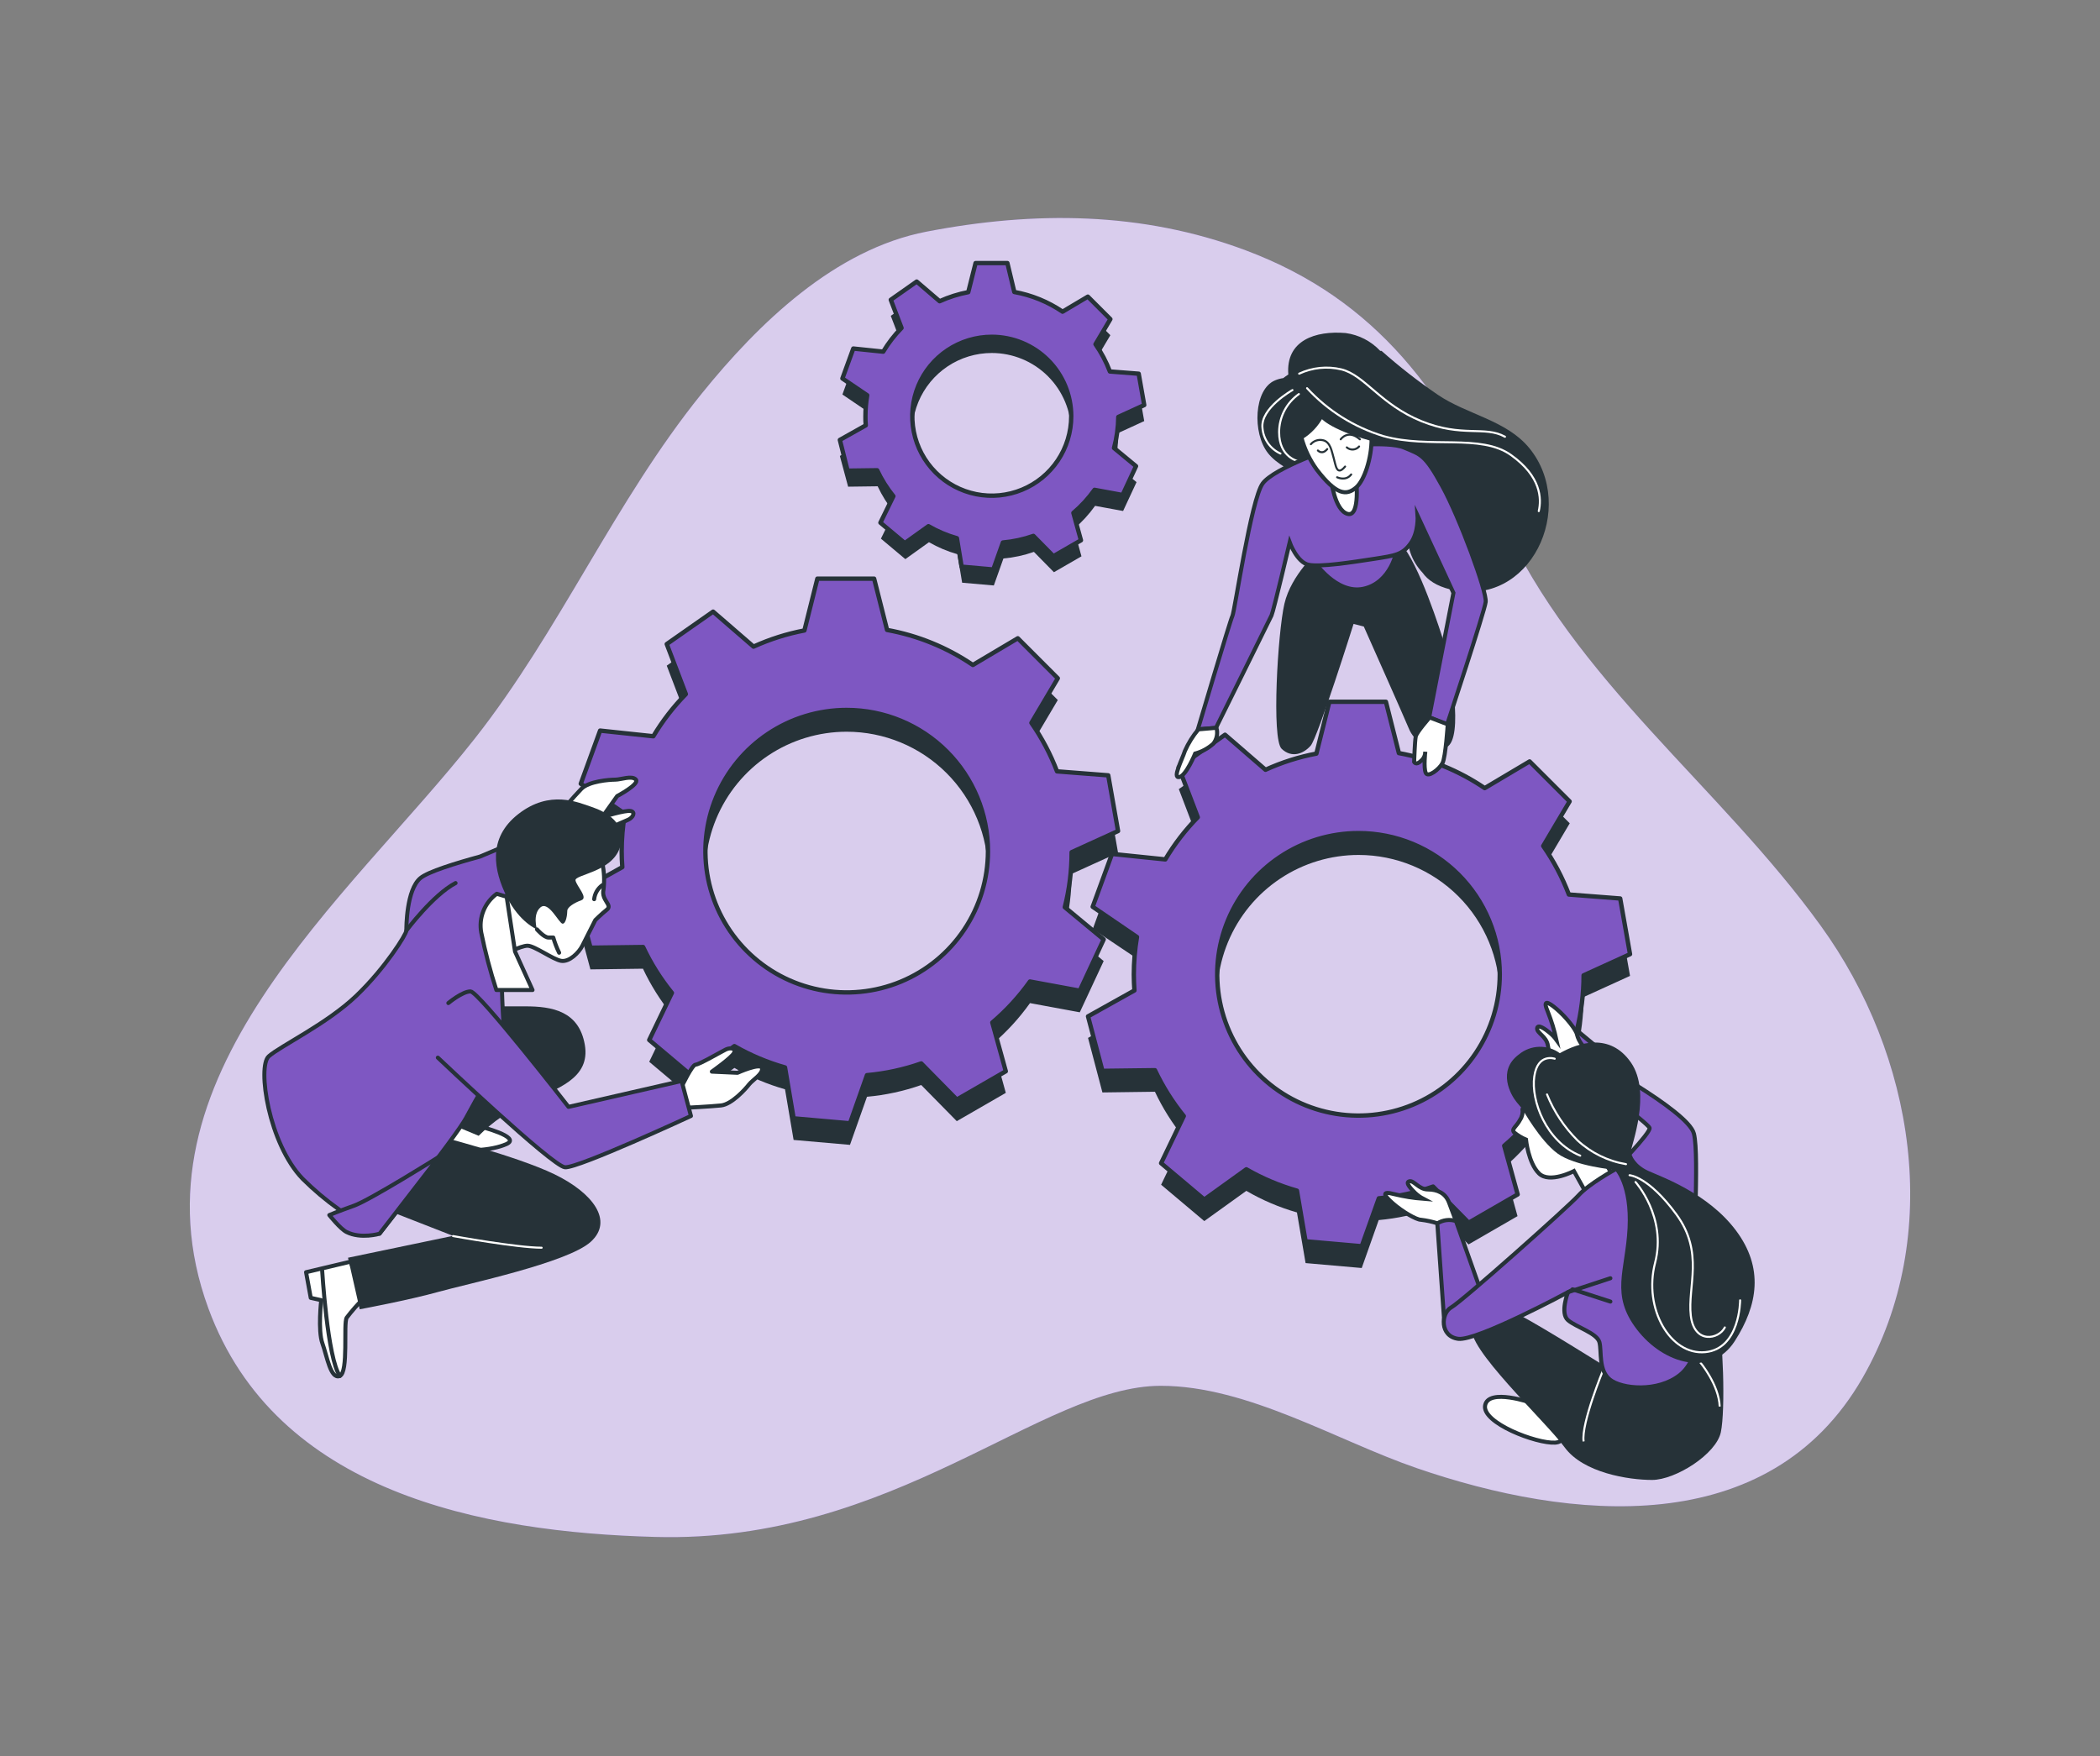 <svg width="520" height="435" viewBox="0 0 520 435" fill="none" xmlns="http://www.w3.org/2000/svg">
<rect x="0" y="0" width="520" height="435" fill="#808080" stroke="none"/>
<g clip-path="url(#clip0_21_2298)">
<path d="M371.906 128.755C389.948 168.689 425.733 194.517 450.844 229.285C473.977 261.241 481.527 305.806 461.207 341.27C437.968 381.728 388.804 376.712 350.795 363.622C330.956 356.788 308.903 343.238 287.428 343.238C257.932 343.238 221.249 382.306 162.3 380.67C119.275 379.525 68.325 369.643 51.598 324.052C30.658 266.888 86.249 222.708 117.563 182.934C138.718 156.058 152.204 124.199 173.7 97.558C187.86 80.008 206.768 61.741 229.42 57.378C256.071 52.234 282.723 52.362 308.454 61.998C341.234 74.286 358.014 97.996 371.906 128.755Z" fill="#7E57C2"/>
<path opacity="0.7" d="M371.906 128.755C389.948 168.689 425.733 194.517 450.844 229.285C473.977 261.241 481.527 305.806 461.207 341.27C437.968 381.728 388.804 376.712 350.795 363.622C330.956 356.788 308.903 343.238 287.428 343.238C257.932 343.238 221.249 382.306 162.3 380.67C119.275 379.525 68.325 369.643 51.598 324.052C30.658 266.888 86.249 222.708 117.563 182.934C138.718 156.058 152.204 124.199 173.7 97.558C187.86 80.008 206.768 61.741 229.42 57.378C256.071 52.234 282.723 52.362 308.454 61.998C341.234 74.286 358.014 97.996 371.906 128.755Z" fill="white"/>
<path d="M276.915 107.247L283.332 104.296L281.963 96.542L274.829 95.986C273.922 93.596 272.726 91.326 271.268 89.227L274.947 83.024L269.375 77.452L263.108 81.163C259.51 78.721 255.441 77.06 251.162 76.286L249.451 69.142H241.569L239.761 76.329C237.316 76.795 234.936 77.553 232.671 78.585L226.992 73.709L220.575 78.232L223.238 85.195C221.505 86.971 219.984 88.941 218.703 91.066L211.292 90.307L208.597 97.707L214.736 101.879C214.443 103.606 214.296 105.356 214.297 107.108C214.297 107.857 214.297 108.595 214.383 109.322L207.966 112.926L210.009 120.541L217.324 120.445C218.401 122.738 219.751 124.892 221.345 126.861L218.137 133.417L224.179 138.487L230.029 134.294C232.247 135.571 234.614 136.57 237.077 137.267L238.243 144.326L246.093 145.01L248.467 138.326C251.042 138.098 253.579 137.548 256.017 136.69L260.969 141.727L267.792 137.792L265.921 131C267.895 129.319 269.655 127.401 271.161 125.289L278.102 126.562L281.428 119.418L275.984 114.937C276.612 112.422 276.924 109.839 276.915 107.247ZM265.258 107.108C265.258 111 264.104 114.805 261.941 118.041C259.779 121.277 256.706 123.799 253.11 125.289C249.514 126.778 245.557 127.168 241.74 126.408C237.923 125.649 234.417 123.775 231.665 121.023C228.913 118.271 227.038 114.765 226.279 110.947C225.52 107.13 225.909 103.173 227.399 99.578C228.888 95.982 231.41 92.909 234.647 90.746C237.883 88.584 241.687 87.43 245.579 87.43C250.798 87.43 255.804 89.503 259.494 93.194C263.184 96.884 265.258 101.889 265.258 107.108Z" fill="#263238"/>
<path d="M276.915 103.269L283.332 100.328L281.963 92.563L274.829 92.007C273.925 89.62 272.728 87.353 271.268 85.259L274.947 79.045L269.375 73.473L263.108 77.195C259.512 74.75 255.442 73.088 251.162 72.318L249.451 65.163H241.569L239.761 72.361C237.317 72.824 234.936 73.578 232.671 74.607L226.992 69.741L220.575 74.254L223.238 81.227C221.5 82.999 219.978 84.969 218.703 87.098L211.292 86.328L208.597 93.74L214.736 97.9C214.444 99.628 214.297 101.377 214.297 103.13C214.297 103.878 214.297 104.616 214.383 105.354L207.966 108.958L209.88 116.573L217.195 116.477C218.272 118.77 219.622 120.925 221.217 122.894L218.008 129.46L224.051 134.519L229.901 130.327C232.116 131.611 234.484 132.614 236.949 133.31L238.114 140.358L245.964 141.053L248.339 134.369C250.914 134.141 253.45 133.591 255.889 132.733L260.841 137.759L267.664 133.824L265.792 127.033C267.769 125.354 269.53 123.435 271.033 121.322L277.974 122.605L281.3 115.461L275.856 110.969C276.529 108.456 276.884 105.87 276.915 103.269ZM265.258 103.13C265.251 107.02 264.092 110.822 261.926 114.054C259.759 117.286 256.684 119.803 253.088 121.287C249.491 122.772 245.536 123.157 241.721 122.394C237.905 121.631 234.402 119.754 231.653 117.001C228.904 114.248 227.033 110.741 226.277 106.925C225.52 103.109 225.912 99.154 227.402 95.56C228.892 91.966 231.415 88.894 234.65 86.734C237.885 84.573 241.689 83.419 245.579 83.419C248.166 83.419 250.728 83.93 253.117 84.92C255.507 85.911 257.678 87.364 259.505 89.194C261.333 91.025 262.782 93.198 263.769 95.589C264.756 97.981 265.262 100.543 265.258 103.13Z" fill="#7E57C2" stroke="#263238" stroke-width="1.083" stroke-linecap="round" stroke-linejoin="round"/>
<path d="M265.354 216.452L276.851 211.222L274.424 197.426L261.74 196.431C260.125 192.183 257.995 188.15 255.398 184.421L261.932 173.384L252.029 163.48L240.895 170.047C234.498 165.709 227.263 162.758 219.656 161.384L216.447 148.668H202.394L199.186 161.502C194.842 162.327 190.612 163.67 186.587 165.502L176.577 156.839L165.102 164.871L169.829 177.266C166.735 180.41 164.024 183.911 161.754 187.693L148.568 186.335L143.777 199.5L154.696 206.912C154.171 209.986 153.907 213.098 153.904 216.216C153.904 217.542 153.968 218.847 154.065 220.152L142.568 226.569L146.194 240.098L159.209 239.927C161.126 244.003 163.532 247.832 166.374 251.327L160.76 262.984L171.454 271.989L181.85 264.503C185.797 266.771 190.006 268.548 194.384 269.797L196.512 282.342L210.469 283.561L214.683 271.647C219.263 271.238 223.776 270.261 228.115 268.738L236.917 277.69L249.056 270.685L245.719 258.61C249.236 255.623 252.369 252.21 255.045 248.45L267.376 250.728L273.29 238.034L263.665 230.045C264.791 225.601 265.358 221.035 265.354 216.452ZM244.639 216.216C244.639 223.135 242.587 229.899 238.743 235.652C234.899 241.404 229.436 245.888 223.043 248.536C216.651 251.184 209.617 251.876 202.831 250.527C196.045 249.177 189.812 245.845 184.92 240.953C180.027 236.06 176.696 229.827 175.346 223.041C173.996 216.255 174.689 209.221 177.336 202.829C179.984 196.437 184.468 190.973 190.221 187.129C195.974 183.285 202.737 181.234 209.656 181.234C218.933 181.237 227.829 184.923 234.389 191.483C240.949 198.043 244.636 206.939 244.639 216.216Z" fill="#263238"/>
<path d="M265.354 211.072L276.851 205.832L274.423 192.035L261.739 191.051C260.125 186.804 257.995 182.77 255.397 179.041L261.932 168.004L252.028 158.09L240.895 164.7C234.498 160.358 227.263 157.404 219.655 156.026L216.447 143.321H202.394L199.186 156.155C194.841 156.979 190.612 158.322 186.587 160.154L176.577 151.492L165.101 159.523L169.828 171.919C166.741 175.067 164.038 178.571 161.775 182.357L148.599 180.956L143.808 194.121L154.727 201.532C154.203 204.603 153.939 207.711 153.936 210.826C153.936 212.152 154 213.468 154.096 214.772L142.6 221.189L146.225 234.729L159.241 234.558C161.148 238.62 163.543 242.434 166.374 245.916L160.759 257.584L171.454 266.589L181.849 259.102C185.795 261.371 190.005 263.145 194.384 264.385L196.512 276.995L210.469 278.224L214.682 266.3C219.263 265.891 223.775 264.914 228.115 263.391L236.917 272.342L249.055 265.337L245.718 253.263C249.236 250.276 252.368 246.863 255.044 243.103L267.375 245.381L273.29 232.675L263.664 224.697C264.793 220.244 265.361 215.666 265.354 211.072ZM244.638 210.826C244.638 217.745 242.587 224.509 238.743 230.261C234.899 236.014 229.435 240.498 223.043 243.146C216.651 245.794 209.617 246.486 202.831 245.136C196.045 243.787 189.812 240.455 184.919 235.562C180.027 230.67 176.695 224.437 175.345 217.651C173.996 210.865 174.688 203.831 177.336 197.439C179.984 191.047 184.468 185.583 190.22 181.739C195.973 177.895 202.737 175.844 209.656 175.844C218.934 175.844 227.832 179.529 234.392 186.09C240.953 192.65 244.638 201.548 244.638 210.826Z" fill="#7E57C2" stroke="#263238" stroke-width="1.083" stroke-linecap="round" stroke-linejoin="round"/>
<path d="M392.13 246.953L403.626 241.712L401.188 227.916L388.483 226.932C386.867 222.702 384.745 218.684 382.162 214.965L388.697 203.917L378.793 194.014L367.671 200.623C361.27 196.281 354.031 193.327 346.42 191.95L343.212 179.244H329.202L325.993 192.078C321.648 192.901 317.419 194.244 313.395 196.078L303.374 187.404L291.898 195.447L296.625 207.842C293.544 210.994 290.845 214.497 288.583 218.28L275.386 216.922L270.594 230.087L281.535 237.424C281.02 240.495 280.759 243.603 280.754 246.718C280.754 248.044 280.819 249.359 280.904 250.653L269.418 257.07L272.979 270.578L285.984 270.406C287.899 274.467 290.298 278.28 293.128 281.764L287.513 293.432L298.208 302.437L308.614 294.951C312.554 297.248 316.764 299.044 321.148 300.298L323.287 312.843L337.191 314.062L341.394 302.191C345.974 301.779 350.486 300.802 354.826 299.282L363.639 308.223L375.767 301.218L372.441 289.154C375.955 286.164 379.087 282.752 381.766 278.994L394.14 281.272L400.065 268.578L390.44 260.589C391.56 256.13 392.128 251.55 392.13 246.953ZM371.371 246.707C371.377 253.629 369.33 260.396 365.489 266.154C361.647 271.912 356.184 276.401 349.791 279.052C343.397 281.704 336.361 282.4 329.572 281.051C322.783 279.702 316.546 276.37 311.652 271.475C306.758 266.581 303.425 260.345 302.077 253.556C300.728 246.767 301.423 239.73 304.075 233.337C306.727 226.943 311.216 221.48 316.973 217.639C322.731 213.797 329.499 211.75 336.421 211.756C345.688 211.762 354.575 215.446 361.128 221.999C367.681 228.553 371.365 237.439 371.371 246.707Z" fill="#263238"/>
<path d="M392.13 241.574L403.626 236.333L401.188 222.537L388.483 221.553C386.86 217.303 384.727 213.267 382.13 209.532L388.664 198.495L378.761 188.592L367.639 195.201C361.238 190.859 353.999 187.905 346.388 186.528L343.18 173.822H329.17L325.961 186.656C321.616 187.479 317.387 188.822 313.363 190.656L303.342 181.982L291.866 190.025L296.593 202.42C293.51 205.57 290.81 209.074 288.551 212.858L275.354 211.5L270.573 224.59L281.535 232.077C281.02 235.151 280.759 238.263 280.754 241.381C280.754 242.707 280.819 244.012 280.904 245.317L269.418 251.734L272.979 265.23L285.984 265.07C287.901 269.129 290.3 272.942 293.128 276.428L287.513 288.096L298.208 297.101L308.614 289.614C312.561 291.884 316.77 293.662 321.148 294.908L323.287 307.453L337.191 308.672L341.426 296.801C346.007 296.394 350.519 295.417 354.858 293.892L363.671 302.844L375.799 295.839L372.473 283.775C375.985 280.782 379.117 277.37 381.798 273.615L394.14 275.925L400.065 263.23L390.44 255.241C391.562 250.772 392.13 246.182 392.13 241.574ZM371.371 241.328C371.371 248.246 369.319 255.01 365.475 260.763C361.631 266.516 356.168 270.999 349.776 273.647C343.384 276.295 336.35 276.988 329.564 275.638C322.778 274.288 316.544 270.956 311.652 266.064C306.76 261.172 303.428 254.938 302.078 248.152C300.728 241.366 301.421 234.333 304.069 227.94C306.717 221.548 311.2 216.085 316.953 212.241C322.706 208.397 329.47 206.345 336.389 206.345C340.983 206.344 345.533 207.248 349.777 209.005C354.022 210.763 357.879 213.339 361.128 216.588C364.377 219.837 366.953 223.694 368.711 227.939C370.469 232.184 371.372 236.733 371.371 241.328Z" fill="#7E57C2" stroke="#263238" stroke-width="1.083" stroke-linecap="round" stroke-linejoin="round"/>
<path d="M376.997 274.717C377.126 275.624 376.921 276.548 376.419 277.315C375.553 279.048 374.109 279.626 374.976 280.524C375.851 281.235 376.823 281.819 377.863 282.257C377.863 282.257 378.441 288.032 381.072 290.63C383.703 293.229 389.734 290.053 389.734 290.053L392.622 295.251L399.552 291.208C399.552 291.208 397.82 289.475 395.798 283.412C393.777 277.348 390.601 273.016 384.537 272.439C378.473 271.861 376.997 274.717 376.997 274.717Z" fill="white" stroke="#263238" stroke-miterlimit="10"/>
<path d="M360.527 302.437L358.795 297.817C357.928 295.507 355.907 294.609 353.597 294.609C351.287 294.609 350.132 292.299 348.977 292.587C347.822 292.876 349.554 294.609 350.421 295.475C351.023 296.048 351.704 296.534 352.442 296.919C350.008 296.731 347.594 296.345 345.223 295.764C342.014 294.898 342.624 296.053 344.934 298.074C347.244 300.095 350.709 302.117 351.864 302.117C353.236 302.281 354.589 302.571 355.907 302.983L357.468 305.87L360.527 302.437Z" fill="white" stroke="#263238" stroke-miterlimit="10"/>
<path d="M391.98 264.738L387.167 263.669C384.75 263.145 383.606 261.263 383.285 258.974C382.964 256.685 380.505 255.873 380.622 254.696C380.74 253.52 382.761 254.974 383.692 255.766C384.341 256.284 384.917 256.888 385.403 257.562C384.882 255.18 384.167 252.844 383.264 250.579C381.948 247.552 383.178 247.969 385.51 249.969C387.841 251.969 390.322 255.113 390.494 256.247C390.716 257.146 391.132 257.985 391.713 258.707L393.638 261.113L391.98 264.738Z" fill="white" stroke="#263238" stroke-miterlimit="10"/>
<path d="M357.639 327.559L355.907 303.015C356.586 302.583 357.353 302.307 358.152 302.207C358.951 302.107 359.762 302.186 360.527 302.437L368.013 323.517C368.013 323.517 362.259 331.602 357.639 327.559Z" fill="#7E57C2" stroke="#263238" stroke-miterlimit="10"/>
<path d="M379.307 347.484C379.307 347.484 368.612 343.73 367.746 348.061C366.88 352.393 380.462 357.601 385.082 357.312C389.703 357.023 385.371 349.804 379.307 347.484Z" fill="white" stroke="#263238" stroke-miterlimit="10"/>
<path d="M398.108 338.821C398.108 338.821 381.072 328.126 376.451 325.827C371.831 323.528 366.623 324.094 364.602 328.715C362.58 333.335 382.783 352.115 387.424 358.467C392.066 364.82 403.306 366.553 409.081 366.553C414.856 366.553 424.963 360.2 426.118 354.714C427.273 349.227 426.695 330.736 425.252 325.838C423.808 320.939 420.343 317.752 416.3 322.373C412.257 326.993 402.119 339.11 398.108 338.821Z" fill="#263238"/>
<path d="M396.974 339.313C396.974 339.313 391.499 352.585 392.13 357.013" stroke="white" stroke-width="0.5" stroke-miterlimit="10"/>
<path d="M420.995 337.42C420.995 337.42 425.625 342.896 425.829 348.371" stroke="white" stroke-width="0.5" stroke-miterlimit="10"/>
<path d="M399.809 289.732C399.809 289.732 393.456 293.197 390.857 296.085C388.259 298.972 361.982 322.362 359.372 323.806C356.763 325.249 356.485 331.025 361.105 331.602C365.725 332.18 388.259 320.052 388.259 320.052C388.259 320.052 386.237 325.249 388.259 326.982C390.28 328.714 395.478 330.19 396.055 332.468C396.633 334.746 395.766 339.399 398.654 341.709C401.542 344.019 410.493 344.917 415.979 340.554C421.466 336.19 421.177 325.827 420.022 318.897C418.867 311.966 420.888 286.556 419.445 280.781C418.001 275.005 392.013 261.145 392.013 261.145L390.857 265.476C390.857 265.476 408.183 278.182 408.472 279.38C408.761 280.577 399.809 289.732 399.809 289.732Z" fill="#7E57C2" stroke="#263238" stroke-miterlimit="10"/>
<path d="M388.258 320.052L398.761 316.597" stroke="#263238" stroke-miterlimit="10" stroke-linecap="round"/>
<path d="M389.403 319.346L398.761 322.373" stroke="#263238" stroke-miterlimit="10" stroke-linecap="round"/>
<path d="M386.237 260.856C384.76 259.776 382.965 259.218 381.135 259.27C379.305 259.322 377.544 259.982 376.131 261.145C370.645 265.188 374.11 271.251 375.553 272.984L376.997 274.717C376.997 274.717 381.329 282.513 385.66 285.689C389.991 288.866 399.809 289.732 399.809 289.732C399.809 289.732 403.563 293.486 403.018 304.17C402.472 314.854 398.686 320.629 405.328 329.292C411.969 337.955 423.776 341.163 429.551 332.18C435.326 323.196 436.77 313.998 429.84 304.747C422.91 295.497 411.359 291.465 408.183 290.021C405.007 288.577 403.852 286.267 403.852 285.112C403.852 283.957 409.049 270.674 403.852 263.166C398.654 255.659 390.858 258.247 386.237 260.856Z" fill="#263238"/>
<path d="M384.975 262.225C384.975 262.225 380.761 260.749 379.916 266.642C379.072 272.535 382.772 282.738 391.296 286.235" stroke="white" stroke-width="0.5" stroke-miterlimit="10" stroke-linecap="round"/>
<path d="M383.071 271.07C384.792 275.335 387.36 279.206 390.622 282.449C393.968 285.537 398.141 287.585 402.632 288.342" stroke="white" stroke-width="0.5" stroke-miterlimit="10" stroke-linecap="round"/>
<path d="M404.985 292.769C404.985 292.769 412.771 301.4 409.83 312.779C406.889 324.158 413.616 335.73 422.257 334.896C430.898 334.062 430.888 322.062 430.888 322.062" stroke="white" stroke-width="0.5" stroke-miterlimit="10" stroke-linecap="round"/>
<path d="M403.509 291.08C403.509 291.08 408.14 291.293 415.092 300.769C422.043 310.245 417.83 318.672 418.674 325.838C419.519 333.003 425.626 331.73 427.102 328.779" stroke="white" stroke-width="0.5" stroke-miterlimit="10" stroke-linecap="round"/>
<path d="M378.697 111.001C373.04 104.06 363.265 102.702 356.003 97.761C351.143 94.442 346.499 90.816 342.1 86.906H341.768C339.512 84.49 336.489 82.93 333.212 82.489C325.726 81.858 318.357 84.286 319.01 92.756C318.582 93.034 318.165 93.323 317.737 93.654C317.037 93.75 316.354 93.941 315.705 94.221C310.475 96.424 310.069 107.269 313.972 112.231C316.047 114.862 320.111 117.086 323.844 118.327V118.445C323.844 118.445 324.165 119.514 335.02 120.584C345.875 121.653 349.051 125.931 348.559 131.139C348.372 133.081 348.604 135.041 349.239 136.886C349.873 138.731 350.896 140.418 352.238 141.834C353.554 143.684 355.693 145.139 359.126 145.984C378.986 150.796 390.622 125.599 378.697 111.001Z" fill="#263238"/>
<path d="M323.651 96.146C328.782 101.72 335.311 105.818 342.56 108.017C354.046 111.226 366.634 107.354 374.131 112.691C381.628 118.028 381.735 123.525 381.029 126.594" stroke="white" stroke-width="0.5" stroke-miterlimit="10" stroke-linecap="round"/>
<path d="M321.694 92.553C324.951 91.033 328.625 90.656 332.122 91.483C337.886 92.874 341.822 100.199 351.971 104.317C362.121 108.434 367.66 105.386 372.666 108.178" stroke="white" stroke-width="0.5" stroke-miterlimit="10" stroke-linecap="round"/>
<path d="M321.63 97.601C320.119 98.669 318.885 100.084 318.033 101.727C317.18 103.37 316.734 105.193 316.732 107.044C316.732 113.365 321.534 114.242 321.534 114.242" stroke="white" stroke-width="0.5" stroke-miterlimit="10" stroke-linecap="round"/>
<path d="M320.037 96.617C320.037 96.617 312.026 101.119 312.614 106.017C312.724 107.372 313.195 108.673 313.977 109.784C314.76 110.896 315.825 111.777 317.063 112.338" stroke="white" stroke-width="0.5" stroke-miterlimit="10" stroke-linecap="round"/>
<path d="M326.453 136.412C326.453 136.412 319.716 142.315 318.047 149.534C316.379 156.753 314.839 183.063 317.352 185.458C319.865 187.854 322.763 186.709 324.539 184.699C326.314 182.688 335.169 154.529 335.169 154.529L337.704 155.181C337.704 155.181 347.843 177.961 348.912 180.571C349.982 183.18 354.142 187.405 358.291 185.03C362.441 182.656 359.361 164.71 357.222 158.058C355.083 151.406 349.468 134.925 345.019 133.171C340.57 131.418 328.646 132.925 326.453 136.412Z" fill="#263238"/>
<path d="M325.384 139.032C325.384 139.032 330.828 147.224 337.566 145.834C344.303 144.444 346.207 136.497 345.94 134.797C345.672 133.096 325.384 139.032 325.384 139.032Z" fill="#7E57C2" stroke="#263238" stroke-miterlimit="10"/>
<path d="M330.731 110.691C330.731 110.691 315.523 115.825 312.657 119.75C309.791 123.674 305.737 151.427 305.171 152.55C304.604 153.673 296.615 180.645 296.615 180.645L301.085 180.303C301.085 180.303 314.325 153.566 314.849 152.433C315.373 151.299 319.352 134.348 319.352 134.348C319.352 134.348 321.159 139.289 324.036 139.888C326.913 140.487 334.731 139.267 340.153 138.433C345.575 137.599 347.286 137.364 349.297 134.583C351.308 131.802 351.019 127.706 351.019 127.706L359.896 146.85L353.885 177.694L358.334 179.437C358.334 179.437 367.574 151.577 367.885 149.085C368.195 146.593 361.575 128.509 357.19 120.487C352.805 112.466 351.842 112.627 347.693 110.862C343.543 109.098 330.731 110.691 330.731 110.691Z" fill="#7E57C2" stroke="#263238" stroke-miterlimit="10"/>
<path d="M329.555 118.53C329.555 118.53 330.421 126.391 333.683 127.279C336.945 128.166 335.769 118.263 335.769 118.263L329.555 118.53Z" fill="white" stroke="#263238" stroke-miterlimit="10"/>
<path d="M327.234 102.98C326.082 105.18 324.356 107.028 322.24 108.328C323.016 111.209 324.313 113.924 326.068 116.338C330.86 122.552 333.341 122.862 335.801 120.744C337.875 118.947 339.629 113.45 339.629 108.713C329.01 105.761 327.234 102.98 327.234 102.98Z" fill="white" stroke="#263238" stroke-miterlimit="10"/>
<path d="M324.593 110.017C324.947 109.604 325.406 109.294 325.922 109.119C326.437 108.944 326.99 108.911 327.523 109.023C329.47 109.365 329.78 111.921 330.261 113.504C330.742 115.087 330.935 118.113 333.074 115.557" stroke="#263238" stroke-width="0.5" stroke-linecap="round" stroke-linejoin="round"/>
<path d="M331.983 108.809C331.983 108.809 333.78 106.221 336.731 108.809" stroke="#263238" stroke-width="0.5" stroke-linecap="round" stroke-linejoin="round"/>
<path d="M331.095 118.209C331.095 118.209 333.234 119.279 334.582 117.514" stroke="#263238" stroke-width="0.5" stroke-linecap="round" stroke-linejoin="round"/>
<path d="M326.336 111.579C326.336 111.579 327.405 112.755 328.646 111.226" stroke="#263238" stroke-width="0.5" stroke-linecap="round" stroke-linejoin="round"/>
<path d="M333.49 110.809C333.704 110.997 333.953 111.14 334.223 111.231C334.492 111.322 334.778 111.358 335.061 111.337C335.345 111.316 335.622 111.239 335.876 111.109C336.129 110.98 336.355 110.801 336.538 110.584" stroke="#263238" stroke-width="0.5" stroke-linecap="round" stroke-linejoin="round"/>
<path d="M296.743 180.646C295.383 182.261 294.26 184.061 293.407 185.993C292.701 188.185 290.273 192.741 291.974 192.474C293.674 192.207 295.941 186.645 295.941 186.645C297.607 186.192 299.145 185.357 300.433 184.207C300.867 183.658 301.164 183.014 301.3 182.328C301.436 181.642 301.406 180.933 301.214 180.26L296.743 180.646Z" fill="white" stroke="#263238" stroke-miterlimit="10"/>
<path d="M354.014 177.694C354.014 177.694 350.806 181.33 350.57 182.399C350.335 183.469 350.164 188.72 350.164 188.72C350.164 188.72 350.656 189.682 351.854 188.453C352.189 188.182 352.459 187.84 352.644 187.451C352.829 187.062 352.924 186.637 352.923 186.207C352.923 186.207 352.485 190.1 353.03 191.404C353.576 192.709 356.378 190.538 357.18 189.03C357.982 187.522 358.485 179.405 358.485 179.405L354.014 177.694Z" fill="white" stroke="#263238" stroke-miterlimit="10"/>
<path d="M118.815 279.005C118.815 279.005 129.211 281.604 125.457 283.336C121.703 285.069 114.484 285.358 110.484 284.203C106.484 283.048 105.864 278.716 109.04 278.139C112.217 277.561 118.815 279.005 118.815 279.005Z" fill="white" stroke="#263238" stroke-linecap="round" stroke-linejoin="round"/>
<path d="M86.763 312.501L75.79 315.1L76.945 321.452L79.544 322.03C79.544 322.03 78.677 329.516 79.833 332.725C80.988 335.933 81.854 341.676 84.111 340.81C86.367 339.944 84.977 327.816 85.843 326.372C87.166 324.633 88.614 322.992 90.174 321.463L87.287 313.667L86.763 312.501Z" fill="white" stroke="#263238" stroke-linecap="round" stroke-linejoin="round"/>
<path d="M79.757 314.426C79.757 314.426 81.072 336.522 84.163 340.8" stroke="#263238" stroke-linecap="round" stroke-linejoin="round"/>
<path d="M107.264 281.026C107.264 281.026 127.766 286.224 137.295 290.844C146.824 295.464 152.033 302.394 146.257 307.592C140.482 312.79 115.638 317.987 108.419 320.009C101.2 322.03 89.072 324.286 89.072 324.286L86.174 311.517L112.173 306.095L93.692 298.876C93.692 298.876 87.051 296.566 90.227 289.635C93.403 282.705 107.264 281.026 107.264 281.026Z" fill="#263238"/>
<path d="M112.173 306.148C112.173 306.148 128.055 309.036 134.119 309.036" stroke="white" stroke-width="0.5" stroke-miterlimit="10" stroke-linecap="round"/>
<path d="M111.596 278.427L118.526 281.315C122.037 277.821 126.144 274.981 130.654 272.93C137.873 269.722 146.257 267.155 144.814 258.781C143.37 250.407 136.718 249.252 130.076 249.252H118.526L111.596 278.427Z" fill="#263238"/>
<path d="M141.605 205.97C141.605 205.97 147.53 207.297 148.022 206.623C148.514 205.949 154.439 203.564 155.605 203.008C156.77 202.452 157.433 201.136 156.161 200.869C154.888 200.602 149.145 202.356 149.145 202.356L152.824 197.169C152.824 197.169 158.428 194.217 157.465 193.105C156.503 191.992 153.776 193.105 152.332 193.105C150.888 193.105 145.797 193.5 143.969 195.372C142.14 197.244 138.001 202.067 138.001 202.067L141.605 205.97Z" fill="white" stroke="#263238" stroke-linecap="round" stroke-linejoin="round"/>
<path d="M130.226 218.548L143.37 207.19L138.718 203.778L118.868 212.152C112.858 213.788 105.949 215.917 104.088 217.499C100.623 220.387 100.623 229.627 100.623 230.494C100.623 231.36 95.447 239.723 88.206 246.653C80.966 253.584 69.437 259.07 66.549 261.626C63.662 264.182 66.549 283.294 74.923 291.956C80.489 297.495 86.927 302.08 93.981 305.528C93.981 305.528 113.039 281.272 115.371 276.941C117.702 272.61 118.258 271.733 118.258 271.733C118.258 271.733 125.477 259.316 124.9 255.562C124.322 251.808 124.034 235.926 124.034 232.461C124.034 228.996 129.231 221.489 130.098 218.89C130.119 218.804 130.172 218.676 130.226 218.548Z" fill="#7E57C2" stroke="#263238" stroke-linecap="round" stroke-linejoin="round"/>
<path d="M100.623 230.483C100.623 230.483 107.222 221.638 112.804 218.719" stroke="#263238" stroke-miterlimit="10" stroke-linecap="round"/>
<path d="M149.145 213.735C149.617 215.916 149.714 218.162 149.434 220.376C148.856 222.975 151.744 224.13 150.3 225.285C148.856 226.44 147.413 227.884 147.413 227.884L144.204 234.237C143.338 235.969 140.996 238.279 138.996 237.991C136.996 237.702 132.354 234.237 130.622 234.237C128.889 234.237 124.558 236.547 124.558 236.547C124.558 236.547 123.98 227.884 123.98 224.708C123.98 221.531 127.734 220.665 127.734 220.665C127.734 220.665 130.333 215.179 133.798 212.58C137.263 209.981 146.258 209.692 149.145 213.735Z" fill="white" stroke="#263238" stroke-linecap="round" stroke-linejoin="round"/>
<path d="M132.964 230.194C132.964 230.194 134.696 232.215 135.851 232.215H137.006C137.376 233.507 137.86 234.763 138.45 235.969" stroke="#263238" stroke-linecap="round" stroke-linejoin="round"/>
<path d="M149.145 219.243C148.585 219.647 148.115 220.164 147.767 220.761C147.419 221.358 147.2 222.021 147.124 222.708" stroke="#263238" stroke-linecap="round" stroke-linejoin="round"/>
<path d="M132.964 230.194C132.964 230.194 128.633 228.462 125.478 222.109C122.323 215.756 120.569 207.671 128.365 201.607C136.162 195.543 143.103 198.719 146.546 199.874C149.99 201.029 155.498 203.917 153.476 209.981C151.455 216.045 142.215 216.622 142.504 218.066C142.793 219.51 145.712 222.344 143.948 222.975C142.183 223.606 140.472 224.708 140.472 225.574C140.472 226.44 140.194 228.782 139.317 228.782C138.44 228.782 135.852 223.007 133.83 224.74C131.809 226.472 132.964 230.194 132.964 230.194Z" fill="#263238"/>
<path d="M125.457 222.109L127.532 235.681L131.863 245.21H122.911C121.393 240.547 120.143 235.802 119.168 230.996C118.833 229.192 119.016 227.33 119.698 225.626C120.379 223.922 121.531 222.446 123.018 221.371L125.457 222.109Z" fill="white" stroke="#263238" stroke-linecap="round" stroke-linejoin="round"/>
<path d="M168.781 269.177C168.781 269.177 171.38 263.69 172.246 263.69C173.112 263.69 178.599 260.482 179.732 259.936C180.866 259.391 182.331 259.648 181.753 260.803C181.176 261.958 176.267 265.423 176.267 265.423L182.62 265.712C182.62 265.712 188.395 263.113 188.684 264.557C188.972 266 186.374 267.444 185.475 268.599C184.577 269.754 181.197 273.519 178.545 273.797C175.893 274.075 169.594 274.385 169.594 274.385L168.781 269.177Z" fill="white" stroke="#263238" stroke-linecap="round" stroke-linejoin="round"/>
<path d="M108.419 261.958C108.419 261.958 136.717 288.823 139.894 289.111C143.07 289.4 171.091 276.406 171.091 276.406L168.781 267.733L140.771 274.15C140.771 274.15 118.526 245.552 116.504 245.552C114.483 245.552 111.018 248.439 111.018 248.439" fill="#7E57C2"/>
<path d="M108.419 261.958C108.419 261.958 136.717 288.823 139.894 289.111C143.07 289.4 171.091 276.406 171.091 276.406L168.781 267.733L140.771 274.15C140.771 274.15 118.526 245.552 116.504 245.552C114.483 245.552 111.018 248.439 111.018 248.439" stroke="#263238" stroke-linecap="round" stroke-linejoin="round"/>
<path d="M108.709 286.513C108.709 286.513 91.672 297.207 87.629 298.641C83.587 300.074 81.544 300.951 81.544 300.951C81.544 300.951 84.292 304.405 85.822 305.154C89.383 306.94 93.982 305.571 93.982 305.571L108.709 286.513Z" fill="#7E57C2" stroke="#263238" stroke-linecap="round" stroke-linejoin="round"/>
</g>
<defs>
<clipPath id="clip0_21_2298">
<rect width="426" height="327" fill="white" transform="translate(47 54)"/>
</clipPath>
</defs>
</svg>
